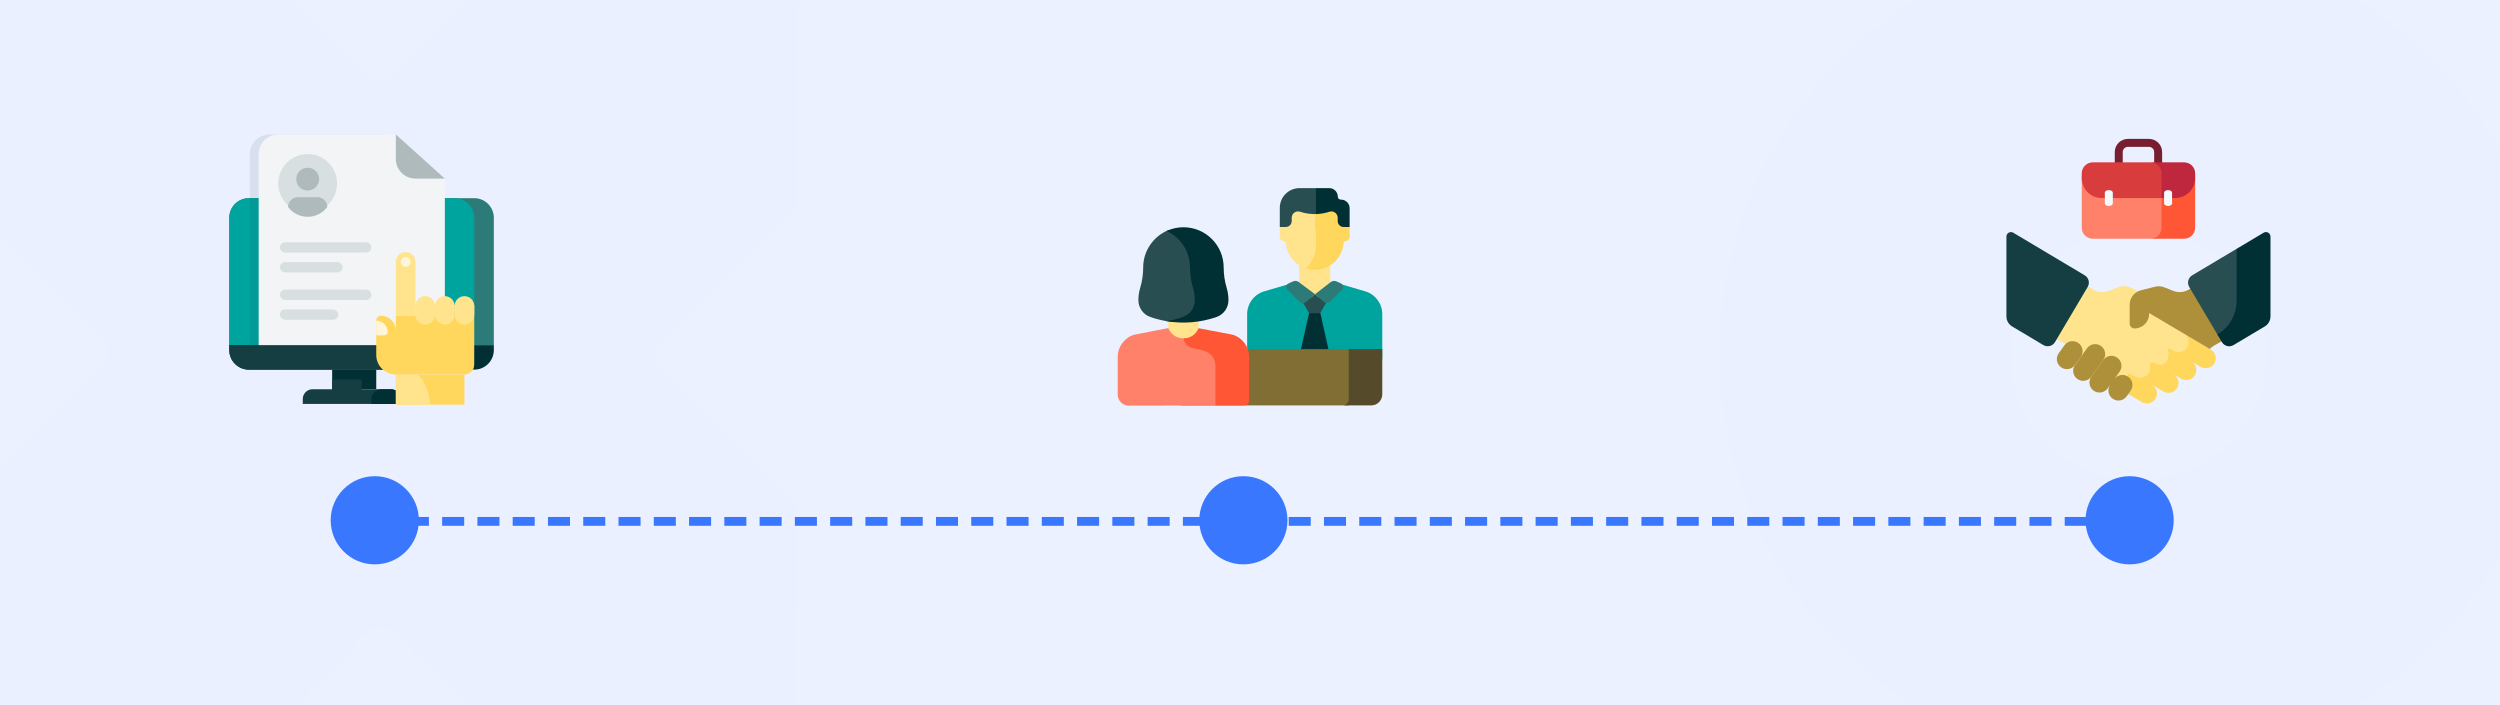 <svg xmlns="http://www.w3.org/2000/svg" xmlns:xlink="http://www.w3.org/1999/xlink" width="1134" height="320" viewBox="0 0 1134 320">
    <rect x="0" y="0" width="1134" height="320" fill="#333333" stroke="none"/>
    <defs>
        <path id="nw474obxva" d="M0 0H1134V320H0z"/>
        <path id="rwp4ffiqlb" d="M0 0H1134V320H0z"/>
    </defs>
    <g fill="none" fill-rule="evenodd">
        <g>
            <g>
                <g transform="translate(-152 -2940) translate(0 2820) translate(152 120)">
                    <use fill="#FFF" xlink:href="#nw474obxva"/>
                    <mask id="2qyxkbw5xc" fill="#fff">
                        <use xlink:href="#rwp4ffiqlb"/>
                    </mask>
                    <use fill="#EBF1FF" opacity=".48" xlink:href="#rwp4ffiqlb"/>
                    <path fill="#6C99FF" d="M361.404 348.979H250.359c-6.834.123-13.375-2.767-17.887-7.903-16.992-17.445-34.58-34.294-51.423-51.888-6.26-6.56-10.434-6.113-16.396 0-16.247 16.998-33.388 33.101-49.635 50.099-5.717 6.466-14.033 10.024-22.656 9.692H-.946c-11.179 0-14.905-3.728-14.905-14.91v-94.83c-.176-7.722 3.038-15.132 8.794-20.279 17.141-16.7 33.835-33.996 50.977-50.546 6.26-6.114 6.856-10.14 0-16.402-17.589-16.848-34.432-34.443-51.871-51.44C-12.986 95.847-15.89 89.283-16 82.38v-96.172c0-10.587 3.875-14.91 14.905-14.91h93.457c7.25-.34 14.264 2.62 19.079 8.05 17.141 17.446 34.73 34.295 51.572 51.889 6.857 7.157 11.478 7.753 18.632 0 16.843-17.743 34.431-34.592 51.573-51.888 4.406-5.246 10.888-8.297 17.737-8.35H362V93.116c-20.42 20.13-40.84 40.407-61.41 60.387-6.558 6.263-4.174 10.288 1.043 14.91 20.272 19.682 40.245 39.662 59.622 59.642l.149 120.924zM780.001 160.179c-.07-76.565 46.059-145.609 116.82-174.849 70.763-29.24 152.175-12.897 206.172 41.386 53.996 54.283 69.906 135.78 40.292 206.386-29.615 70.606-98.902 116.368-175.466 115.894-49.956-.1-97.823-20.055-133.054-55.472-35.23-35.418-54.932-83.39-54.764-133.345zm131.728.729c-.098 14.918 5.862 29.258 16.554 39.832 10.693 10.575 25.233 16.51 40.391 16.485 20.972.826 40.72-9.715 51.456-27.466 10.736-17.75 10.736-39.862 0-57.613-10.736-17.75-30.484-28.292-51.456-27.466-15.102-.048-29.6 5.83-40.287 16.331-10.688 10.502-16.682 24.763-16.658 39.626v.27z" mask="url(#2qyxkbw5xc)" opacity=".08"/>
                    <g mask="url(#2qyxkbw5xc)">
                        <g transform="translate(150 216)">
                            <path stroke="#3A77FF" stroke-dasharray="6 10" stroke-linecap="square" stroke-width="4" d="M20.556 20.5L818.444 20.5"/>
                            <circle cx="20" cy="20" r="20" fill="#3A77FF"/>
                            <circle cx="414" cy="20" r="20" fill="#3A77FF"/>
                            <circle cx="816" cy="20" r="20" fill="#3A77FF"/>
                        </g>
                    </g>
                    <g mask="url(#2qyxkbw5xc)">
                        <g fill-rule="nonzero">
                            <g>
                                <g>
                                    <path fill="#FFE48D" d="M72.81 30.54L49.03 16.458c-1.454-.862-1.934-2.738-1.072-4.192l1.45-2.447-5.734-3.392c-3.783-2.17-5.551-2.572-8.964-1.253l-3.719 1.438c-2.263.875-4.802.664-6.89-.573L14.147.169.009 24.035l12.746 7.523c.863.512 1.622 1.183 2.234 1.977l4.296 5.57c2.372 2.776 7.268 6.375 10.409 8.235l9.82 5.818c1.583.938 3.58.805 5.025-.334L72.81 30.54z" transform="translate(910 63) translate(15.469 62.344)"/>
                                    <path fill="#FFD75D" d="M77.37 33.24l-10.375-6.144c-.129-.076-.295-.036-.374.09-.056.09-.054.2-.001.29.891 1.5.919 3.445-.14 5.018-1.333 1.976-4.027 2.494-6.078 1.28l-1.551-.92c-.322-.19-.738-.083-.927.24-.106.184-.12.407-.038.601.514 1.21.403 2.9-.176 4.184-.83 1.845-2.996 3.11-5.313 1.738l-.674-.399c-.462-.274-1.046-.229-1.46.113-.433 0-.67.334-.55.75.35 1.221.208 2.58-.51 3.752-1.351 2.201-4.272 2.837-6.494 1.521l-1.828-1.083c-.35-.208-.8-.122-1.05.198-.152.196-.207.45-.145.69.3 1.165.156 2.442-.506 3.558-.752 1.27-2.01 2.053-3.364 2.25l10.177 6.029c2.125 1.259 4.913.679 6.246-1.4 1.4-2.182.701-5.07-1.51-6.38l5.028 2.978c2.124 1.259 4.912.679 6.246-1.4 1.4-2.182.701-5.07-1.51-6.38l3.414 2.023c2.164 1.282 4.958.567 6.24-1.597 1.281-2.164.567-4.957-1.597-6.239l4.084 2.42c2.125 1.259 4.913.679 6.246-1.4 1.4-2.182.702-5.07-1.51-6.38z" transform="translate(910 63) translate(15.469 62.344)"/>
                                </g>
                                <path fill="#AD9039" d="M74.916 1.595L67.27 6.039c-2.088 1.236-4.627 1.448-6.89.573l-4.195-1.648c-1.312-.515-2.752-.607-4.119-.26L45.641 6.33c-2.992.757-5.087 3.449-5.087 6.534v8.579c0 1.213.983 2.2 2.196 2.2 3.657.002 6.623-2.962 6.623-6.619v-.363L76.88 32.95c.51-.544 1.094-1.013 1.736-1.394l10.437-6.098L74.916 1.595z" transform="translate(910 63) translate(15.469 62.344)"/>
                                <g fill="#AD9039">
                                    <path d="M10.841 7.314l-2.579 3.592c-1.466 2.043-4.31 2.51-6.353 1.043C-.134 10.483-.601 7.64.866 5.596l2.579-3.592C4.91-.038 7.755-.506 9.798.961c2.042 1.466 2.51 4.31 1.043 6.353z" transform="translate(910 63) translate(15.469 62.344) translate(7.5 29.297)"/>
                                    <path d="M21.084 8.66l-5.425 7.556c-1.467 2.043-4.311 2.51-6.354 1.044-2.042-1.467-2.51-4.311-1.043-6.354l5.425-7.556c1.466-2.043 4.31-2.51 6.353-1.043 2.043 1.466 2.51 4.31 1.044 6.353z" transform="translate(910 63) translate(15.469 62.344) translate(7.5 29.297)"/>
                                    <path d="M28.48 13.97l-5.425 7.556c-1.466 2.043-4.31 2.51-6.353 1.044-2.043-1.467-2.51-4.311-1.043-6.354l5.425-7.556c1.466-2.043 4.31-2.51 6.353-1.043 2.042 1.466 2.51 4.31 1.043 6.353zM33.466 22.638l-1.804 2.512c-1.466 2.043-4.31 2.51-6.353 1.044-2.043-1.467-2.51-4.311-1.043-6.354l1.804-2.512c1.466-2.043 4.31-2.51 6.353-1.044 2.042 1.467 2.51 4.311 1.043 6.354z" transform="translate(910 63) translate(15.469 62.344) translate(7.5 29.297)"/>
                                </g>
                            </g>
                            <g>
                                <g>
                                    <path fill="#284E52" d="M14.87 39.04c5.403-3.221 8.713-9.048 8.713-15.339V2.275L22.257.18 2.102 12.194C.279 13.281-.321 15.637.76 17.463l13.126 22.156.982-.58z" transform="translate(910 63) translate(0 42.188) translate(82.266 7.5)"/>
                                    <path fill="#407093" d="M18.121 44.296c.517.106 1.055.108 1.582-.005-.49.02-1.024.021-1.582.005z" transform="translate(910 63) translate(0 42.188) translate(82.266 7.5)"/>
                                </g>
                                <path fill="#002F34" d="M104.523 7.68v23.521c0 6.291-3.31 12.117-8.714 15.338l2.043 3.449c1.086 1.832 3.453 2.435 5.283 1.344l14.156-8.438c1.611-.96 2.598-2.697 2.598-4.573V2.129c0-1.59-1.733-2.575-3.1-1.76L104.523 7.68z" transform="translate(910 63) translate(0 42.188)"/>
                                <path fill="#153E42" d="M3.21.368l32.422 19.326c1.823 1.086 2.423 3.443 1.341 5.269L22.148 49.987c-1.086 1.833-3.453 2.436-5.283 1.345L2.709 42.894c-1.611-.96-2.598-2.698-2.598-4.573V2.129c0-1.59 1.733-2.575 3.1-1.76z" transform="translate(910 63) translate(0 42.188)"/>
                            </g>
                            <g>
                                <g>
                                    <path fill="#771F31" d="M34.718 13.947c-.998 0-1.808-.81-1.808-1.808V5.97c0-1.298-1.055-2.354-2.353-2.354h-9.55c-1.299 0-2.355 1.056-2.355 2.355v6.17c0 .998-.809 1.807-1.807 1.807-.998 0-1.808-.81-1.808-1.808V5.97C15.037 2.68 17.715 0 21.006 0h9.55c3.291 0 5.97 2.678 5.97 5.97v6.17c0 .998-.81 1.807-1.808 1.807z" transform="translate(910 63) translate(34.219)"/>
                                    <g>
                                        <path fill="#FF8169" d="M9.12 14.487c-5.001 0-9.055-4.054-9.055-9.054v24.313c0 2.76 2.237 4.997 4.997 4.997H32.64c2.76 0 4.996-2.237 4.996-4.997V14.487H9.12z" transform="translate(910 63) translate(34.219) translate(0 10.547)"/>
                                        <path fill="#FF5636" d="M42.443 14.487h-6.192v15.26c0 2.759-2.238 4.996-4.997 4.996H46.5c2.76 0 4.996-2.237 4.996-4.997V5.433c0 5-4.053 9.054-9.054 9.054z" transform="translate(910 63) translate(34.219) translate(0 10.547)"/>
                                        <path fill="#D83C3C" d="M32.654.094H5.062C2.302.094.065 2.331.065 5.091V7.23c0 5 4.054 9.054 9.055 9.054h28.53V5.091c0-2.76-2.236-4.997-4.996-4.997z" transform="translate(910 63) translate(34.219) translate(0 10.547)"/>
                                        <path fill="#BE273D" d="M36.25 5.091v11.193h6.193c5 0 9.055-4.054 9.055-9.054V5.09c0-2.759-2.238-4.996-4.997-4.996H31.254c2.76 0 4.997 2.237 4.997 4.997z" transform="translate(910 63) translate(34.219) translate(0 10.547)"/>
                                    </g>
                                </g>
                                <g fill="#F4FBFF">
                                    <path d="M2.029 7.34c-.998 0-1.808-.52-1.808-1.162V1.296c0-.642.81-1.162 1.808-1.162s1.807.52 1.807 1.162v4.882c0 .642-.809 1.162-1.807 1.162zM28.909 7.34c-.999 0-1.808-.52-1.808-1.162V1.296c0-.642.81-1.162 1.808-1.162s1.807.52 1.807 1.162v4.882c0 .642-.809 1.162-1.807 1.162z" transform="translate(910 63) translate(34.219) translate(10.313 23.094)"/>
                                </g>
                            </g>
                        </g>
                    </g>
                    <g mask="url(#2qyxkbw5xc)">
                        <g fill-rule="nonzero">
                            <g>
                                <path fill="#284E52" d="M31.32.232h-7.422c-4.96 0-8.98 4.02-8.98 8.98v8.66l2.174 1.308h15.09V1.811L31.318.232z" transform="translate(507 85) translate(58.594 .094)"/>
                                <path fill="#00A49F" d="M47.659 60.56c0-4.909-3.235-9.23-7.944-10.612l-13.134-3.856.009-2.813h-5.875l-12.84 3.768C3.274 48.398.113 52.621.113 57.417v20.51H47.66L47.66 60.56z" transform="translate(507 85) translate(58.594 .094)"/>
                                <path fill="#00A49F" d="M53.643 47.047l-12.835-3.768H25.615l-.01 3.698 12.834 3.768c4.602 1.351 7.763 5.574 7.763 10.37v16.813h15.204V57.417c0-4.796-3.16-9.019-7.763-10.37z" transform="translate(507 85) translate(58.594 .094)"/>
                                <path fill="#002F34" d="M38.022 77.928L33.306 56.902 28.198 56.902 23.482 77.928z" transform="translate(507 85) translate(58.594 .094)"/>
                                <g>
                                    <path fill="#FFE48D" d="M23.043 45.864V34.53H8.939v11.334c0 3.895 7.052 4.241 7.052 4.241s7.052-.346 7.052-4.24z" transform="translate(507 85) translate(58.594 .094) translate(14.766)"/>
                                    <path fill="#FFE48D" d="M17.108 29.94c.22-.964.307-1.955.307-2.945v-15.02c-2.718.183-5.463-.159-8.082-1.024l-.005-.001c-1.854-.613-3.765.768-3.765 2.72v1.487c0 1.5-1.215 2.715-2.714 2.715H.153v4.44c0 1.134.92 2.053 2.054 2.053.358 0 .65.28.672.638.368 5.836 4.543 10.639 10.07 11.949 2.045-1.817 3.53-4.25 4.159-7.011z" transform="translate(507 85) translate(58.594 .094) translate(14.766)"/>
                                    <path fill="#002F34" d="M27.927 5.451h-.131c-.728 0-1.318-.59-1.318-1.318 0-2.154-1.747-3.901-3.901-3.901h-6.024V19.18h13.102l2.174-1.308v-8.52c0-2.154-1.747-3.9-3.902-3.9z" transform="translate(507 85) translate(58.594 .094) translate(14.766)"/>
                                    <path fill="#FFD75D" d="M29.133 17.872c-1.5 0-2.715-1.215-2.715-2.715v-1.485c0-1.953-1.91-3.334-3.765-2.722-1.983.656-4.038 1.007-6.1 1.061V26.54c0 .973-.085 1.947-.302 2.895-.653 2.868-2.246 5.377-4.435 7.19 1.312.44 2.715.681 4.175.681 6.976 0 12.68-5.436 13.112-12.302.023-.358.314-.638.672-.638 1.134 0 2.054-.92 2.054-2.054v-4.44h-2.696v.001z" transform="translate(507 85) translate(58.594 .094) translate(14.766)"/>
                                </g>
                                <g fill="#2C7B78">
                                    <path d="M3.143.34l-2.008.901C-.011 1.756-.288 3.26.6 4.148L6.16 9.72c.706.687 1.816.73 2.572.098l4.362-3.643L5.659.618C4.933.075 3.969-.032 3.143.34zM20.225.652l-7.13 5.521 4.099 3.505c.75.642 1.867.61 2.58-.074l5.564-5.42c.91-.885.638-2.41-.522-2.926L22.77.345c-.84-.373-1.817-.255-2.544.307z" transform="translate(507 85) translate(58.594 .094) translate(17.813 42.188)"/>
                                </g>
                            </g>
                            <path fill="#816E34" d="M106.256 96.506l-.002-23.136H28.53v25.517h76.208c.854-.457 1.45-1.352 1.517-2.381z" transform="translate(507 85)"/>
                            <path fill="#554A29" d="M104.799 73.37v22.875c-.094 1.46-1.277 2.642-2.736 2.642h12.924c2.769 0 5.013-2.245 5.013-5.013V73.37h-15.201z" transform="translate(507 85)"/>
                            <g>
                                <path fill="#FFE48D" d="M27.52 48.68V37.659H13.803V48.68c0 3.787 6.857 4.124 6.857 4.124s6.858-.337 6.858-4.124z" transform="translate(507 85) translate(9.14 17.906)"/>
                                <path fill="#284E52" d="M20.985 41.435c3.34-1.16 5.578-4.307 5.576-7.842 0-1.955-.286-3.9-.847-5.772-.923-3.078-1.392-6.274-1.393-9.488v-.008c-.002-7.386-4.27-13.771-10.474-16.836C7.144 4.19 2.413 10.753 2.41 18.422v.008c0 3.124-.457 6.23-1.354 9.223-.546 1.82-.823 3.71-.824 5.61 0 3.436 2.175 6.496 5.421 7.623 3.062 1.063 6.21 1.791 9.388 2.185 2.006-.413 3.992-.958 5.944-1.636z" transform="translate(507 85) translate(9.14 17.906)"/>
                                <path fill="#002F34" d="M40.271 27.653c-.896-2.992-1.353-6.1-1.354-9.223v-.008C38.914 8.343 30.743.174 20.664.174c-2.728 0-5.313.603-7.638 1.675C19.29 4.74 23.64 11.071 23.642 18.422v.008c.001 3.124.457 6.23 1.354 9.223.546 1.82.823 3.71.824 5.61.001 3.436-2.175 6.496-5.42 7.623-2.414.838-4.88 1.467-7.374 1.89 7.549 1.277 15.34.647 22.648-1.89 3.247-1.127 5.422-4.187 5.421-7.623 0-1.9-.278-3.79-.824-5.61z" transform="translate(507 85) translate(9.14 17.906)"/>
                            </g>
                            <path fill="#FF8169" d="M45.46 80.684c0-4.664-2.623-6.917-7.55-7.974l-2.783-.53c-2.002-.381-3.544-1.89-4.03-3.79-3.194.546-6.707-.962-8.137-4.524l-.016-.04L7.55 66.803C3.075 68.117 0 72.223 0 76.888v17.097c0 2.772 2.25 5.018 5.023 5.012l39.31-.08 1.102-.845.026-17.388z" transform="translate(507 85)"/>
                            <path fill="#FF5636" d="M57.347 98.905c1.252-.01 2.262-1.028 2.262-2.28V76.887c0-4.664-3.074-8.77-7.55-10.084l-15.4-2.933c-1.234 3.071-4.018 4.612-6.808 4.627.279 2.19 1.933 3.993 4.15 4.415l2.783.53c4.926 1.058 7.55 3.31 7.55 7.974v17.502l13.013-.013z" transform="translate(507 85)"/>
                            <path fill="#284E52" d="M93.6 51.96l-4.099-3.505-4.361 3.643c-.281.235-.612.376-.952.426l2.603 4.471H91.9l2.574-4.613c-.314-.062-.615-.201-.874-.422z" transform="translate(507 85)"/>
                        </g>
                    </g>
                    <g mask="url(#2qyxkbw5xc)">
                        <g fill-rule="nonzero" transform="translate(104 61)">
                            <path fill="#2C7B78" d="M8.889 28.889H111.11c4.91 0 8.889 3.98 8.889 8.889v57.778H0V37.778c0-4.91 3.98-8.89 8.889-8.89z"/>
                            <path fill="#00A49F" d="M8.889 28.889h93.333c4.91 0 8.89 3.98 8.89 8.889v57.778H0V37.778c0-4.91 3.98-8.89 8.889-8.89z"/>
                            <path fill="#002F34" d="M8.889 95.556H111.11c4.91 0 8.889 3.98 8.889 8.888v2.223H0v-2.223c0-4.909 3.98-8.888 8.889-8.888z" transform="rotate(-180 60 101.111)"/>
                            <path fill="#153E42" d="M0 95.556h111.111v2.222c0 4.909-3.98 8.889-8.889 8.889H8.89c-4.91 0-8.889-3.98-8.889-8.89v-2.221z"/>
                            <path fill="#002F34" d="M46.667 106.667L66.667 106.667 66.667 115.556 46.667 115.556z"/>
                            <path fill="#153E42" d="M46.667 111.111L60 111.111 60 115.556 46.667 115.556zM37.778 115.556h35.555c2.455 0 4.445 1.99 4.445 4.444v2.222H33.333V120c0-2.455 1.99-4.444 4.445-4.444z"/>
                            <path fill="#002F34" d="M68.889 115.556h4.444c2.455 0 4.445 1.99 4.445 4.444v2.222H64.444V120c0-2.455 1.99-4.444 4.445-4.444z"/>
                            <path fill="#002F34" d="M93.778 95.556H9.333V8.889c0-4.91 3.98-8.889 8.89-8.889h53.333l22.222 20v75.556z" opacity=".08"/>
                            <path fill="#F2F4F5" d="M97.778 95.556H13.333V8.889c0-4.91 3.98-8.889 8.89-8.889h53.333l22.222 20v75.556z"/>
                            <g transform="translate(22.778)">
                                <rect width="41.481" height="4.667" x=".185" y="48.889" fill="#D8DFE0" rx="2.333"/>
                                <rect width="28.481" height="4.667" x=".185" y="57.889" fill="#D8DFE0" rx="2.333"/>
                                <path fill="#AEBABB" d="M52.778 0v11.111c0 4.91 3.98 8.889 8.889 8.889H75L52.778 0z"/>
                            </g>
                            <path fill="#FFD75D" d="M80 82.222h31.111v26.667H75.556V86.667c0-2.455 1.99-4.445 4.444-4.445z" transform="rotate(-180 93.333 95.556)"/>
                            <path fill="#FFE48D" d="M102.222 73.333h8.89v4.445c0 2.454-1.99 4.444-4.445 4.444s-4.445-1.99-4.445-4.444v-4.445z" transform="rotate(-180 106.667 77.778)"/>
                            <path fill="#FFE48D" d="M93.333 73.333h8.89v4.445c0 2.454-1.99 4.444-4.445 4.444s-4.445-1.99-4.445-4.444v-4.445z" transform="rotate(-180 97.778 77.778)"/>
                            <path fill="#FFE48D" d="M84.444 73.333h8.89v4.445c0 2.454-1.99 4.444-4.445 4.444s-4.445-1.99-4.445-4.444v-4.445z" transform="rotate(-180 88.889 77.778)"/>
                            <path fill="#FFE48D" d="M102.222 77.333h8.89v4.445c0 2.454-1.99 4.444-4.445 4.444s-4.445-1.99-4.445-4.444v-4.445z" transform="matrix(-1 0 0 1 213.333 0)"/>
                            <path fill="#FFE48D" d="M93.333 77.333h8.89v4.445c0 2.454-1.99 4.444-4.445 4.444s-4.445-1.99-4.445-4.444v-4.445z" transform="matrix(-1 0 0 1 195.556 0)"/>
                            <path fill="#FFE48D" d="M84.444 77.333h8.89v4.445c0 2.454-1.99 4.444-4.445 4.444s-4.445-1.99-4.445-4.444v-4.445z" transform="matrix(-1 0 0 1 177.778 0)"/>
                            <path fill="#FFE48D" d="M75.556 53.333h8.888v24.445c0 2.454-1.99 4.444-4.444 4.444-2.455 0-4.444-1.99-4.444-4.444V53.333z" transform="rotate(-180 80 67.778)"/>
                            <path fill="#FFD75D" d="M75.556 108.889L106.667 108.889 106.667 122.556 75.556 122.556z" transform="rotate(-180 91.111 115.722)"/>
                            <path fill="#FFE48D" d="M75.556 108.889H91.11v13.667h-8.889c-3.682 0-6.666-9.985-6.666-13.667z" transform="rotate(-180 83.333 115.722)"/>
                            <path fill="#FFD75D" d="M79.111 82.222c4.91 0 8.889 3.98 8.889 8.89v15.555c0 1.227-.995 2.222-2.222 2.222-3.682 0-6.667-2.985-6.667-6.667-8.296-2.494-12.444-4.364-12.444-5.61 0-3.198 4.148-7.995 12.444-14.39z" transform="rotate(-180 77.333 95.556)"/>
                            <circle cx="80" cy="57.778" r="2.222" fill="#FFF6D9"/>
                            <path fill="#FFF6D9" d="M66.667 84.444c2.863 0 5.185 2.322 5.185 5.186 0 .393-.156.77-.434 1.047-.278.278-.655.434-1.048.434h-3.703v-6.667z"/>
                            <circle cx="35.556" cy="22.222" r="13.333" fill="#D8DFE0"/>
                            <circle cx="35.556" cy="20.259" r="5.185" fill="#AEBABB"/>
                            <rect width="41.481" height="4.667" x="22.963" y="70.37" fill="#D8DFE0" rx="2.333"/>
                            <rect width="26.481" height="4.667" x="22.963" y="79.37" fill="#D8DFE0" rx="2.333"/>
                            <path fill="#AEBABB" d="M40 28.444h-8.889c-2.452 0-4.44 1.986-4.444 4.438 2.095 2.802 5.39 4.452 8.889 4.452 3.499 0 6.793-1.65 8.888-4.452-.004-2.452-1.992-4.438-4.444-4.438z"/>
                        </g>
                    </g>
                </g>
            </g>
        </g>
    </g>
</svg>

